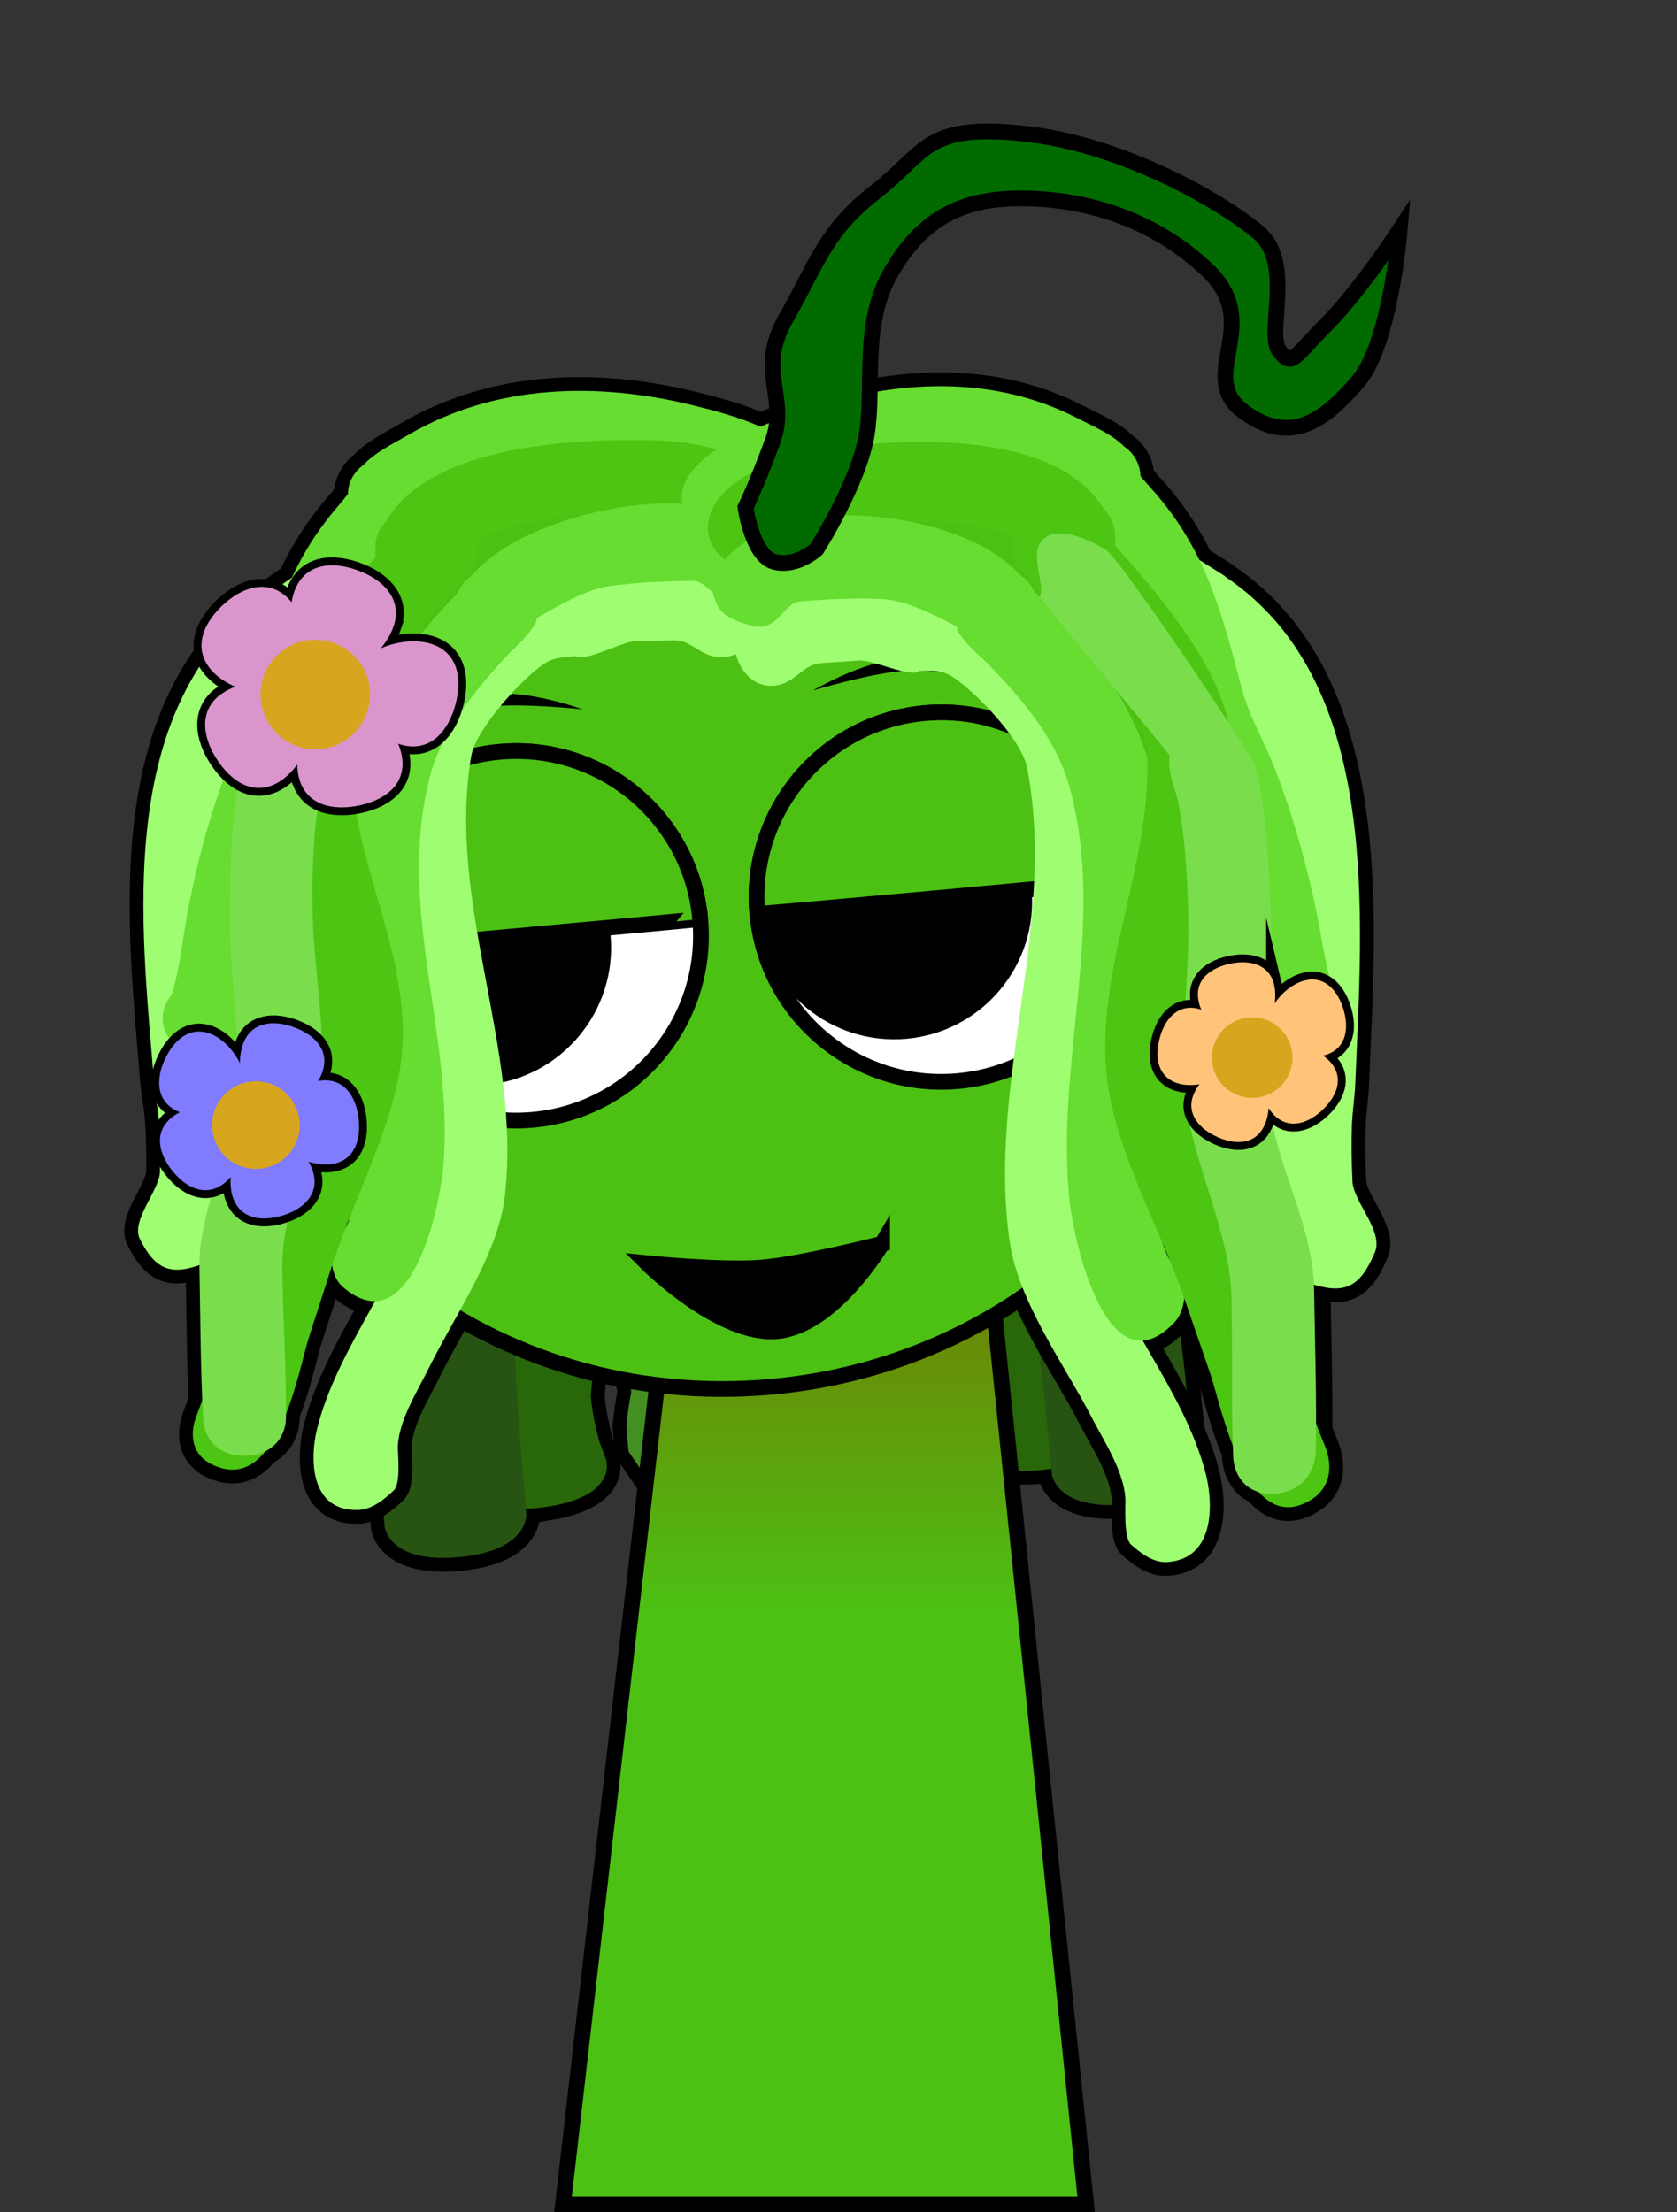 <svg version="1.1" xmlns="http://www.w3.org/2000/svg" xmlns:xlink="http://www.w3.org/1999/xlink" width="213.182" height="281.185" viewBox="0,0,213.182,281.185"><rect x="0" y="0" width="213.182" height="281.185" fill="#333333" stroke="none"/><defs><linearGradient x1="320.087" y1="187.072" x2="320.087" y2="244.232" gradientUnits="userSpaceOnUse" id="color-1"><stop offset="0" stop-color="#7a6b00"/><stop offset="1" stop-color="#7a6b00" stop-opacity="0"/></linearGradient></defs><g transform="translate(-214.784,-38.888)"><g stroke-miterlimit="10"><g stroke-linecap="butt"><g stroke="#000000" stroke-width="3.5"><path d="M305.959,226.447c-9.01,0.82 -9.44,-3.91 -9.44,-3.91l-0.228,-2.695c-0.269,-0.781 -0.537,-1.561 -0.806,-2.342c-2.543,-8.359 1.325,-17.018 -0.439,-25.326c-1.043,-4.914 -3.486,-10.67 -5.668,-15.196c-2.372,-4.922 -6.945,-8.899 -7.847,-14.113c-0.961,-5.559 5.902,-10.539 4.934,-15.727c0,0 -0.431,-4.73 8.579,-5.551c9.01,-0.82 9.44,3.91 9.44,3.91c0.063,1.587 0.665,3.158 0.19,4.76c-0.866,2.924 -4.421,5.657 -5.481,8.576c-1.043,2.87 2.129,6.202 3.732,8.561c3.363,4.951 5.5,10.195 7.493,15.43c1.347,3.537 2.913,6.95 2.885,10.666c-0.054,7.184 -2.23,14.246 -0.025,21.27c0.314,0.952 0.628,1.903 0.943,2.855l0.316,3.28c0,0 0.431,4.73 -8.579,5.551z" fill="#39940f"/><path d="M284.648,230.348c-8.858,1.481 -10.559,-3.086 -10.559,-3.086l-0.908,-2.46c-0.679,-2.398 -1.111,-4.834 -1.335,-7.285c0.432,-4.465 0.601,-9.332 2.185,-13.83c1.712,-4.862 4.336,-8.577 4.249,-13.465c-0.1,-5.665 -3.4,-10.616 -4.64,-16.14c-1.448,-6.451 -1.313,-13.565 0.172,-20.214c0.844,-3.777 3.086,-7.466 4.13,-11.24c0,0 1.345,-4.799 10.264,-4.676c8.919,0.123 7.575,4.923 7.575,4.923c-2.804,9.899 -6.447,19.074 -4.227,28.901c1.322,5.856 4.726,11.102 4.766,17.145c0.036,5.53 -2.63,10.002 -4.592,15.456c-1.251,3.477 -1.506,8.589 -1.841,11.975c0.18,1.98 0.577,3.943 1.139,5.878l0.78,2.072c0,0 1.701,4.567 -7.158,6.048z" fill="#28670a"/><path d="M321.038,226.072c-8.525,-0.995 -5.579,-5.692 -5.579,-5.692l0.629,0.041c-0.08,-0.918 -0.16,-1.835 -0.239,-2.753c-2.515,-8.665 -8.097,-16.912 -9.36,-25.769c-0.856,-6.004 -0.432,-10.074 -2.02,-15.729c-1.832,-6.523 -5.485,-12.794 -6.913,-19.402c-0.972,-4.5 -0.29,-9.132 -1.816,-13.565c0,0 -1.545,-4.592 7.342,-5.993c8.887,-1.401 10.432,3.191 10.432,3.191c1.541,4.668 0.964,9.484 1.987,14.205c1.391,6.419 4.999,12.509 6.77,18.849c1.881,6.732 1.17,9.081 2.176,16.356c1.222,8.832 6.904,17.089 9.356,25.747c0.102,1.074 0.203,2.148 0.305,3.222l-1.598,3.59c0,0 -2.946,4.697 -11.471,3.702z" fill="#448f21"/><path d="M273.114,236.802c-9.01,0.82 -9.44,-3.91 -9.44,-3.91l-0.03,-0.332c-1.208,-13.271 -2.222,-26.462 -1.031,-39.918c0.492,-5.557 2.982,-11.216 2.898,-16.748c-0.158,-10.445 -1.123,-20.748 -0.274,-31.271c0,0 0.387,-4.785 9.398,-5.174c9.012,-0.389 8.625,4.397 8.625,4.397c-0.843,10.412 0.201,20.597 0.29,30.934c0.049,5.708 -2.432,11.528 -2.931,17.254c-1.143,13.108 -0.133,25.956 1.044,38.885l0.03,0.332c0,0 0.431,4.73 -8.579,5.551z" fill="#275313"/><path d="M314.312,221.921l-0.281,-3.283c0.137,-0.993 0.274,-1.985 0.411,-2.978c0.9,-7.308 -2.515,-13.86 -3.866,-20.916c-0.699,-3.651 0.225,-7.29 0.911,-11.012c1.015,-5.51 2.169,-11.053 4.583,-16.53c1.15,-2.61 3.668,-6.459 2.124,-9.094c-1.57,-2.679 -5.56,-4.725 -6.94,-7.445c-0.756,-1.491 -0.448,-3.144 -0.672,-4.716c0,0 -0.431,-4.73 8.579,-5.551c9.01,-0.82 9.44,3.91 9.44,3.91c-0.015,5.278 7.634,8.937 7.693,14.578c0.055,5.291 -3.724,10.029 -5.169,15.298c-1.328,4.846 -2.692,10.948 -2.83,15.969c-0.234,8.49 5.135,16.308 4.143,24.989c-0.123,0.816 -0.246,1.632 -0.369,2.449l0.263,2.692c0,0 0.431,4.73 -8.579,5.551c-9.01,0.82 -9.44,-3.91 -9.44,-3.91z" fill="#39940f"/><path d="M337.284,221.163l0.393,-2.179c0.203,-2.005 0.239,-4.007 0.059,-5.987c-0.94,-3.27 -2.115,-8.251 -3.973,-11.445c-2.915,-5.01 -6.345,-8.926 -7.308,-14.372c-1.052,-5.951 1.348,-11.725 1.591,-17.723c0.408,-10.066 -4.832,-18.432 -9.378,-27.662c0,0 -2.189,-4.478 6.561,-6.21c8.75,-1.732 10.94,2.746 10.94,2.746c1.709,3.524 4.58,6.747 6.092,10.31c2.662,6.272 4.079,13.244 3.82,19.851c-0.222,5.656 -2.574,11.122 -1.649,16.712c0.798,4.823 4.05,8.004 6.611,12.476c2.37,4.138 3.415,8.895 4.647,13.208c0.223,2.451 0.238,4.925 0.003,7.406l-0.448,2.584c0,0 -0.848,4.799 -9.828,4.942c-8.98,0.143 -8.132,-4.656 -8.132,-4.656z" fill="#28670a"/><path d="M296.902,226.617l-2.22,-3.243c-0.094,-1.075 -0.188,-2.15 -0.282,-3.224c0.848,-8.958 4.945,-18.106 4.552,-27.013c-0.324,-7.337 -1.447,-9.519 -0.813,-16.48c0.597,-6.556 3.045,-13.197 3.255,-19.761c0.154,-4.828 -1.284,-9.461 -0.611,-14.33c0,0 0.69,-4.796 9.684,-5.023c8.993,-0.227 8.303,4.568 8.303,4.568c-0.7,4.635 0.807,9.068 0.663,13.67c-0.21,6.757 -2.671,13.584 -3.295,20.331c-0.541,5.849 0.612,9.775 0.854,15.835c0.358,8.939 -3.643,18.058 -4.552,27.035c0.087,0.917 0.175,1.834 0.262,2.751l0.611,-0.153c0,0 3.746,4.087 -4.459,6.606c-8.205,2.518 -11.951,-1.569 -11.951,-1.569z" fill="#448f21"/><path d="M348.487,226.173l-0.03,-0.332c-1.177,-12.93 -2.505,-25.748 -5.996,-38.434c-1.525,-5.542 -5.016,-10.819 -5.999,-16.441c-1.779,-10.183 -2.592,-20.389 -5.302,-30.477c0,0 -1.245,-4.637 7.689,-5.882c8.934,-1.245 10.178,3.392 10.178,3.392c2.735,10.197 3.647,20.505 5.378,30.807c0.917,5.456 4.388,10.572 5.875,15.949c3.601,13.019 4.987,26.176 6.195,39.448l0.03,0.332c0,0 0.431,4.73 -8.579,5.551c-9.01,0.82 -9.44,-3.91 -9.44,-3.91z" fill="#275313"/></g><g stroke="none" stroke-width="0.5"><path d="M305.959,226.447c-9.01,0.82 -9.44,-3.91 -9.44,-3.91l-0.228,-2.695c-0.269,-0.781 -0.537,-1.561 -0.806,-2.342c-2.543,-8.359 1.325,-17.018 -0.439,-25.326c-1.043,-4.914 -3.486,-10.67 -5.668,-15.196c-2.372,-4.922 -6.945,-8.899 -7.847,-14.113c-0.961,-5.559 5.902,-10.539 4.934,-15.727c0,0 -0.431,-4.73 8.579,-5.551c9.01,-0.82 9.44,3.91 9.44,3.91c0.063,1.587 0.665,3.158 0.19,4.76c-0.866,2.924 -4.421,5.657 -5.481,8.576c-1.043,2.87 2.129,6.202 3.732,8.561c3.363,4.951 5.5,10.195 7.493,15.43c1.347,3.537 2.913,6.95 2.885,10.666c-0.054,7.184 -2.23,14.246 -0.025,21.27c0.314,0.952 0.628,1.903 0.943,2.855l0.316,3.28c0,0 0.431,4.73 -8.579,5.551z" fill="#39940f"/><path d="M284.648,230.348c-8.858,1.481 -10.559,-3.086 -10.559,-3.086l-0.908,-2.46c-0.679,-2.398 -1.111,-4.834 -1.335,-7.285c0.432,-4.465 0.601,-9.332 2.185,-13.83c1.712,-4.862 4.336,-8.577 4.249,-13.465c-0.1,-5.665 -3.4,-10.616 -4.64,-16.14c-1.448,-6.451 -1.313,-13.565 0.172,-20.214c0.844,-3.777 3.086,-7.466 4.13,-11.24c0,0 1.345,-4.799 10.264,-4.676c8.919,0.123 7.575,4.923 7.575,4.923c-2.804,9.899 -6.447,19.074 -4.227,28.901c1.322,5.856 4.726,11.102 4.766,17.145c0.036,5.53 -2.63,10.002 -4.592,15.456c-1.251,3.477 -1.506,8.589 -1.841,11.975c0.18,1.98 0.577,3.943 1.139,5.878l0.78,2.072c0,0 1.701,4.567 -7.158,6.048z" fill="#28670a"/><path d="M321.038,226.072c-8.525,-0.995 -5.579,-5.692 -5.579,-5.692l0.629,0.041c-0.08,-0.918 -0.16,-1.835 -0.239,-2.753c-2.515,-8.665 -8.097,-16.912 -9.36,-25.769c-0.856,-6.004 -0.432,-10.074 -2.02,-15.729c-1.832,-6.523 -5.485,-12.794 -6.913,-19.402c-0.972,-4.5 -0.29,-9.132 -1.816,-13.565c0,0 -1.545,-4.592 7.342,-5.993c8.887,-1.401 10.432,3.191 10.432,3.191c1.541,4.668 0.964,9.484 1.987,14.205c1.391,6.419 4.999,12.509 6.77,18.849c1.881,6.732 1.17,9.081 2.176,16.356c1.222,8.832 6.904,17.089 9.356,25.747c0.102,1.074 0.203,2.148 0.305,3.222l-1.598,3.59c0,0 -2.946,4.697 -11.471,3.702z" fill="#448f21"/><path d="M273.114,236.802c-9.01,0.82 -9.44,-3.91 -9.44,-3.91l-0.03,-0.332c-1.208,-13.271 -2.222,-26.462 -1.031,-39.918c0.492,-5.557 2.982,-11.216 2.898,-16.748c-0.158,-10.445 -1.123,-20.748 -0.274,-31.271c0,0 0.387,-4.785 9.398,-5.174c9.012,-0.389 8.625,4.397 8.625,4.397c-0.843,10.412 0.201,20.597 0.29,30.934c0.049,5.708 -2.432,11.528 -2.931,17.254c-1.143,13.108 -0.133,25.956 1.044,38.885l0.03,0.332c0,0 0.431,4.73 -8.579,5.551z" fill="#275313"/><path d="M314.312,221.921l-0.281,-3.283c0.137,-0.993 0.274,-1.985 0.411,-2.978c0.9,-7.308 -2.515,-13.86 -3.866,-20.916c-0.699,-3.651 0.225,-7.29 0.911,-11.012c1.015,-5.51 2.169,-11.053 4.583,-16.53c1.15,-2.61 3.668,-6.459 2.124,-9.094c-1.57,-2.679 -5.56,-4.725 -6.94,-7.445c-0.756,-1.491 -0.448,-3.144 -0.672,-4.716c0,0 -0.431,-4.73 8.579,-5.551c9.01,-0.82 9.44,3.91 9.44,3.91c-0.015,5.278 7.634,8.937 7.693,14.578c0.055,5.291 -3.724,10.029 -5.169,15.298c-1.328,4.846 -2.692,10.948 -2.83,15.969c-0.234,8.49 5.135,16.308 4.143,24.989c-0.123,0.816 -0.246,1.632 -0.369,2.449l0.263,2.692c0,0 0.431,4.73 -8.579,5.551c-9.01,0.82 -9.44,-3.91 -9.44,-3.91z" fill="#39940f"/><path d="M337.284,221.163l0.393,-2.179c0.203,-2.005 0.239,-4.007 0.059,-5.987c-0.94,-3.27 -2.115,-8.251 -3.973,-11.445c-2.915,-5.01 -6.345,-8.926 -7.308,-14.372c-1.052,-5.951 1.348,-11.725 1.591,-17.723c0.408,-10.066 -4.832,-18.432 -9.378,-27.662c0,0 -2.189,-4.478 6.561,-6.21c8.75,-1.732 10.94,2.746 10.94,2.746c1.709,3.524 4.58,6.747 6.092,10.31c2.662,6.272 4.079,13.244 3.82,19.851c-0.222,5.656 -2.574,11.122 -1.649,16.712c0.798,4.823 4.05,8.004 6.611,12.476c2.37,4.138 3.415,8.895 4.647,13.208c0.223,2.451 0.238,4.925 0.003,7.406l-0.448,2.584c0,0 -0.848,4.799 -9.828,4.942c-8.98,0.143 -8.132,-4.656 -8.132,-4.656z" fill="#28670a"/><path d="M296.902,226.617l-2.22,-3.243c-0.094,-1.075 -0.188,-2.15 -0.282,-3.224c0.848,-8.958 4.945,-18.106 4.552,-27.013c-0.324,-7.337 -1.448,-9.519 -0.813,-16.48c0.597,-6.556 3.045,-13.197 3.255,-19.761c0.154,-4.828 -1.284,-9.461 -0.611,-14.33c0,0 0.69,-4.796 9.684,-5.023c8.993,-0.227 8.303,4.568 8.303,4.568c-0.7,4.635 0.807,9.068 0.663,13.67c-0.21,6.757 -2.671,13.584 -3.295,20.331c-0.541,5.849 0.612,9.775 0.854,15.835c0.358,8.939 -3.643,18.058 -4.552,27.035c0.087,0.917 0.175,1.834 0.262,2.751l0.611,-0.153c0,0 3.746,4.087 -4.459,6.606c-8.205,2.518 -11.951,-1.569 -11.951,-1.569z" fill="#448f21"/><path d="M348.487,226.173l-0.03,-0.332c-1.177,-12.93 -2.505,-25.748 -5.996,-38.434c-1.525,-5.542 -5.016,-10.819 -5.999,-16.441c-1.779,-10.183 -2.592,-20.389 -5.302,-30.477c0,0 -1.245,-4.637 7.689,-5.882c8.934,-1.245 10.178,3.392 10.178,3.392c2.735,10.197 3.647,20.505 5.378,30.807c0.917,5.456 4.388,10.572 5.875,15.949c3.601,13.019 4.987,26.176 6.195,39.448l0.03,0.332c0,0 0.431,4.73 -8.579,5.551c-9.01,0.82 -9.44,-3.91 -9.44,-3.91z" fill="#275313"/></g></g><g stroke="#000000" stroke-width="3.5"><path d="M359.208,176.392l2.561,6.785l-7.761,-1.88z" fill="#000000" stroke-linecap="round"/><path d="M329.204,123.331c-1.273,-0.842 -2.105,-2.256 -2.123,-3.91c-0.02,-1.865 1.001,-3.567 2.538,-4.557c1.272,-2.283 7.393,-0.705 9.221,-0.038c6.676,2.436 13.262,10.32 16.024,16.618c8.662,19.754 -6.043,42.858 -1.34,63.085c2.627,11.297 11.551,20.307 14.516,31.585c0.969,3.686 1.29,10.89 -4.863,11.31c-1.763,0.12 -3.36,-1.106 -4.62,-2.228c-0.993,-0.884 -0.662,-5.198 -0.72,-5.952c-0.273,-3.535 -2.717,-7.176 -4.27,-10.189c-3.462,-6.719 -9.314,-14.64 -10.433,-22.368c-2.9,-20.036 6.054,-40.306 2.22,-60.206c-0.723,-3.754 -7.045,-10.162 -9.775,-11.748c-1.047,-0.608 -2.128,-0.574 -3.219,-0.586c-0.48,0.031 -0.945,-0.002 -1.388,-0.091c-0.407,-0.064 -0.813,-0.175 -1.219,-0.367c-0.205,-0.097 -0.386,-0.218 -0.549,-0.358z" fill="#9efd71" stroke-linecap="butt"/><path d="M354.162,110.238c0.418,-2.403 2.543,-4.348 5.121,-4.524c1.508,-0.103 2.873,0.42 3.841,1.34c0.167,0.159 0.322,0.329 0.463,0.51c2.141,1.651 4.59,3.045 6.871,4.518c0.041,0.027 0.059,0.079 0.099,0.107c19.958,13.445 17.381,43.084 16.512,64.427c-0.073,1.795 -0.372,3.591 -0.431,5.386c-0.077,2.362 -0.039,4.722 0.076,7.071c0.125,2.572 3.972,6.304 2.851,8.978c-1.902,4.537 -3.925,5.462 -8.494,3.885c-4.351,-1.502 -4.927,-17.548 -4.934,-19.472c-0.006,-1.797 0.484,-4.196 0.493,-5.641c0.067,-11.016 1.1,-26.909 -1.46,-38.883c-1.214,-5.678 -3.566,-11.64 -8.177,-15.324c-3.454,-2.76 -13.161,-5.891 -12.941,-11.744c0.008,-0.222 0.046,-0.433 0.11,-0.635z" fill="#9efd71" stroke-linecap="butt"/><path d="M336.46,117.443c-0.03,-2.807 2.296,-5.243 5.195,-5.441c0.454,-0.031 0.896,-0.005 1.318,0.071c1.108,-0.369 2.947,1.659 3.654,2.352c3.322,3.259 5.974,6.408 8.68,10.182c13.558,18.911 4.813,41.619 5.683,63.211c0.14,3.477 0.827,7.54 2.215,10.71c0.415,0.949 2.207,2.764 2.214,3.396c0.018,1.707 -0.105,3.744 -1.339,5.037c-7.774,8.142 -11.791,-7.4 -12.578,-11.111c-0.253,-1.191 -0.526,-2.487 -0.673,-3.703c-2.162,-17.865 4.865,-35.741 -0.165,-53.494c-1.704,-6.012 -6.182,-11.199 -10.435,-15.534c-0.847,-0.863 -4.924,-4.129 -3.766,-5.676z" fill="#67dc31" stroke-linecap="butt"/><path d="M384.416,165.263c0.767,0.829 1.235,1.931 1.248,3.167c0.02,1.865 -1.001,3.567 -2.538,4.557c-0.492,0.883 -1.836,0.986 -3.012,0.897c-0.534,-0.04 -1.034,-0.12 -1.403,-0.184c-4.128,-0.716 -5.103,-5.899 -5.747,-9.507c-0.905,-5.073 -1.908,-11.931 -3.378,-16.848c-1.818,-6.078 -5.063,-11.544 -7.038,-17.567c-3.521,-10.736 -2.713,-14.046 -10.776,-23.176c-2.171,-2.458 -4.898,-5.858 -0.707,-9.214c4.724,-3.782 7.584,0.856 9.937,3.442c6.986,7.678 9.007,15.62 11.627,25.504c0.984,3.713 2.684,6.384 4.091,9.944c2.161,5.469 3.793,11.169 5.079,16.936c1.027,4.603 1.346,8.188 2.617,12.051z" fill="#67dc31" stroke-linecap="butt"/><path d="M357.674,95.633c1.258,0.844 2.077,2.249 2.095,3.891c0,0.045 0,0.089 -0,0.134c0.147,0.602 0.004,1.173 -0.327,1.71c-0.736,1.959 -2.631,3.444 -4.868,3.597c-1.929,1.071 -4.755,-2.296 -6.088,-2.893c-4.706,-2.106 -10.344,-4.546 -15.852,-4.177c-6.227,0.417 -13.491,2.058 -19.133,5.281c-1.318,0.753 -3.272,2.974 -5.079,3.338c-2.782,0.56 -5.282,1.069 -6.674,-2.762c-2.313,-6.362 9.4,-10.619 13.698,-12.187c12.076,-4.405 24.966,-5.311 36.156,0.402c2.517,1.285 4.581,2.145 6.072,3.666z" fill="#67dc31" stroke-linecap="butt"/><path d="M355.127,103.645c0.859,0.845 1.39,2.01 1.404,3.328c0,0.045 0,0.089 -0,0.134c0.092,0.377 0.07,0.743 -0.04,1.095c6.301,7.001 15.275,17.623 14.688,26.073c-0.434,6.241 -0.239,12.555 -1.64,18.717c-1.436,6.314 -4.335,12.848 -3.738,19.377c0.793,8.676 5.738,17.24 8.588,25.257c2.958,8.317 5.498,16.923 8.821,25.045c1.092,2.669 0.832,5.949 -2.966,7.439c-7.207,2.827 -10.206,-12.436 -11.558,-16.461c-0.553,-1.646 -1.125,-3.284 -1.696,-4.923c-0.834,-2.396 -1.621,-4.811 -2.518,-7.183c-3.33,-8.806 -8.812,-18.414 -9.165,-28.097c-0.477,-13.076 5.747,-25.055 5.324,-38.367c-0.314,-9.861 -11.019,-16.977 -16.199,-23.901c-0.478,-0.639 -0.761,-1.432 -0.846,-2.272c-0.019,-0.168 -0.03,-0.338 -0.032,-0.512c-0.004,-0.348 0.029,-0.691 0.094,-1.024c0.004,-0.025 0.009,-0.049 0.014,-0.074c-3.45,-1.597 -8.622,-2.284 -11.913,-2.113c-4.795,0.25 -9.561,0.031 -14.181,1.497c-2.827,0.897 -6.664,5.679 -9.794,3.884c-1.477,-0.847 -2.834,-2.368 -2.98,-4.062c-0.559,-6.489 10.054,-9.958 15.08,-10.604c10.291,-1.323 29.172,-2.385 35.255,7.746z" fill="#4cc513" stroke-linecap="butt"/><path d="M372.408,131.501c1.382,0.173 2.008,3.559 2.294,4.77c1.496,6.348 1.725,12.91 1.978,19.5c0.279,7.27 -0.613,14.56 -0.318,21.769c0.354,8.649 5.662,16.524 5.798,25.127c0.108,6.863 0.341,13.721 0.22,20.598c-0.047,2.682 -1.79,5.208 -5.195,5.441c-3.408,0.232 -5.198,-2.053 -5.303,-4.725c-0.266,-6.71 -0.079,-13.456 -0.215,-20.177c-0.159,-7.842 -4.358,-15.91 -5.626,-23.7c-1.111,-6.828 0.213,-16.973 0.144,-23.437c-0.053,-5.009 -0.317,-10.761 -1.272,-15.71c-0.359,-1.862 -1.461,-4.122 -1.108,-6.039c0.041,-0.221 0.109,-0.428 0.202,-0.623c0.804,-1.698 3.402,-2.486 4.942,-3.809z" fill="#7ade4c" stroke-linecap="butt"/><path d="M331.64,124.185c-1.211,0.87 -5.882,-1.459 -7.587,-1.345c-1.65,0.11 -3.299,0.219 -4.949,0.338c-2.453,0.176 -3.314,2.88 -6.347,2.874c-3.506,-0.007 -5.544,-4.567 -4.193,-7.675c1.166,-2.683 4.18,-3.135 6.439,-4.262c4.405,-2.197 12.093,-2.524 17.069,-0.045c2.101,1.047 3.719,2.594 4.401,4.711z" fill="#9efd71" stroke-linecap="butt"/><path d="M344.479,111.987c1.314,0.836 2.176,2.271 2.194,3.956c0,0.045 0,0.089 -0,0.134c0.147,0.602 0.004,1.173 -0.327,1.71c-0.736,1.959 -2.631,3.444 -4.868,3.597c-1.231,0.683 -2.231,0.089 -3.087,-0.754c-0.736,-0.463 -1.332,-1.113 -1.721,-1.89c-0.166,-0.155 -0.328,-0.278 -0.486,-0.356c-2.559,-1.259 -6.031,-3.153 -9.096,-3.344c-3.342,-0.209 -7.418,0.021 -10.607,0.286c-2.091,0.174 -2.849,3.923 -6.018,3.119c-1.679,-0.426 -3.627,-1.068 -4.432,-2.541c-2.901,-5.31 4.892,-9.483 9.008,-10.652c8.099,-2.3 23.436,-0.072 29.438,6.736z" fill="#67dc31" stroke-linecap="butt"/></g><g stroke="#000000" stroke-width="3.5"><path d="M267.555,177.612l-7.695,2.443l2.329,-6.56z" fill="#000000" stroke-linecap="round"/><path d="M289.845,121.695c-0.399,0.215 -0.802,0.354 -1.206,0.45c-0.439,0.122 -0.904,0.194 -1.385,0.208c-1.09,0.107 -2.171,0.171 -3.198,0.832c-2.676,1.722 -8.778,8.263 -9.373,11.831c-3.156,18.913 6.483,37.038 4.264,55.995c-0.856,7.312 -6.437,15.223 -9.67,21.801c-1.45,2.949 -3.77,6.565 -3.922,9.888c-0.033,0.709 0.445,4.705 -0.518,5.619c-1.221,1.159 -2.776,2.445 -4.543,2.489c-6.165,0.154 -6.089,-6.599 -5.245,-10.124c2.58,-10.789 11.196,-19.989 13.438,-30.766c4.015,-19.295 -11.471,-39.556 -3.482,-58.76c2.547,-6.123 8.863,-14.065 15.454,-16.931c1.804,-0.784 7.87,-2.8 9.219,-0.781c1.571,0.787 2.649,2.285 2.692,4.028c0.039,1.545 -0.745,2.939 -1.989,3.837c-0.158,0.146 -0.336,0.275 -0.537,0.383z" fill="#9efd71" stroke-linecap="butt"/><path d="M265.119,111.886c0.419,5.444 -9.179,9.226 -12.538,12.108c-4.485,3.847 -6.634,9.62 -7.654,15.027c-2.153,11.403 -0.58,26.145 -0.139,36.42c0.058,1.348 0.629,3.544 0.684,5.221c0.059,1.796 0.028,16.824 -4.271,18.611c-4.514,1.877 -6.567,1.193 -8.623,-2.873c-1.212,-2.397 2.507,-6.221 2.545,-8.632c0.034,-2.203 -0.008,-4.409 -0.165,-6.606c-0.119,-1.67 -0.48,-3.32 -0.614,-4.989c-1.593,-19.843 -5.177,-47.278 14.319,-61.595c0.04,-0.029 0.055,-0.08 0.096,-0.109c2.23,-1.577 4.631,-3.095 6.715,-4.826c0.136,-0.181 0.285,-0.354 0.446,-0.517c0.936,-0.945 2.284,-1.554 3.795,-1.591c2.583,-0.064 4.773,1.563 5.273,3.768c0.07,0.182 0.116,0.376 0.132,0.583z" fill="#9efd71" stroke-linecap="butt"/><path d="M279.356,122.091c-4.105,4.423 -8.405,9.661 -9.904,15.423c-4.426,17.015 3.207,33.076 1.652,49.942c-0.106,1.148 -0.335,2.382 -0.547,3.516c-0.662,3.533 -4.149,18.395 -12.197,11.485c-1.278,-1.097 -1.47,-2.987 -1.51,-4.582c-0.015,-0.59 1.715,-2.444 2.098,-3.366c1.28,-3.082 1.829,-6.935 1.851,-10.192c0.136,-20.229 -9.378,-40.648 3.534,-59.5c2.577,-3.762 5.121,-6.936 8.331,-10.272c0.683,-0.71 2.453,-2.765 3.573,-2.519c0.419,-0.109 0.859,-0.172 1.315,-0.183c2.905,-0.072 5.313,1.995 5.378,4.617c1.21,1.341 -2.755,4.751 -3.572,5.632z" fill="#67dc31" stroke-linecap="butt"/><path d="M238.817,153.863c1.09,-5.497 2.527,-10.961 4.502,-16.257c1.286,-3.448 2.894,-6.091 3.752,-9.643c2.284,-9.458 4.034,-17.049 10.757,-24.834c2.264,-2.622 4.966,-7.204 9.817,-4.093c4.305,2.761 1.693,6.176 -0.393,8.662c-7.751,9.236 -6.831,12.254 -9.986,22.586c-1.77,5.796 -4.828,11.185 -6.439,17.019c-1.303,4.719 -2.073,11.209 -2.805,16.024c-0.521,3.424 -1.32,8.349 -5.422,9.383c-0.367,0.093 -0.864,0.211 -1.397,0.296c-1.173,0.187 -2.52,0.211 -3.042,-0.57c-1.571,-0.787 -2.649,-2.285 -2.692,-4.028c-0.029,-1.155 0.401,-2.225 1.14,-3.067c1.139,-3.718 1.337,-7.092 2.207,-11.479z" fill="#67dc31" stroke-linecap="butt"/><path d="M266.925,94.024c10.993,-6.325 23.909,-6.621 36.132,-3.58c4.35,1.082 16.204,4.017 14.108,10.16c-1.262,3.699 -3.778,3.445 -6.578,3.169c-1.819,-0.179 -3.847,-2.079 -5.191,-2.665c-5.75,-2.508 -13.067,-3.395 -19.307,-3.233c-5.52,0.144 -11.073,2.921 -15.706,5.304c-1.312,0.675 -4.022,4.068 -5.988,3.24c-2.241,0.056 -4.186,-1.162 -4.988,-2.925c-0.349,-0.472 -0.511,-0.992 -0.385,-1.567c-0.002,-0.042 -0.004,-0.083 -0.005,-0.125c-0.038,-1.534 0.734,-2.918 1.962,-3.818c1.439,-1.552 3.473,-2.537 5.946,-3.96z" fill="#67dc31" stroke-linecap="butt"/><path d="M298.779,94.881c5.046,0.158 15.774,2.455 15.436,8.561c-0.088,1.594 -1.393,3.134 -2.841,4.055c-3.068,1.952 -7.066,-2.17 -9.923,-2.757c-4.668,-0.959 -9.425,-0.332 -14.227,-0.141c-3.295,0.132 -8.442,1.231 -11.837,3.028c0.006,0.023 0.011,0.045 0.016,0.068c0.077,0.305 0.121,0.622 0.129,0.947c0.004,0.162 -0.001,0.322 -0.015,0.48c-0.056,0.791 -0.312,1.556 -0.769,2.195c-4.944,6.922 -15.404,14.512 -15.382,23.744c0.029,12.462 6.657,23.092 6.625,35.338c-0.024,9.069 -5.178,18.522 -8.208,27.036c-0.816,2.293 -1.521,4.617 -2.274,6.927c-0.515,1.58 -1.032,3.16 -1.528,4.745c-1.214,3.876 -3.694,18.388 -10.995,16.388c-3.848,-1.054 -4.219,-4.092 -3.218,-6.68c3.046,-7.875 5.293,-16.132 7.967,-24.158c2.577,-7.735 7.23,-16.167 7.728,-24.334c0.375,-6.147 -2.746,-11.987 -4.395,-17.753c-1.61,-5.627 -1.629,-11.537 -2.275,-17.324c-0.874,-7.835 7.737,-18.544 13.797,-25.637c-0.123,-0.319 -0.157,-0.658 -0.078,-1.018c-0.002,-0.042 -0.004,-0.083 -0.005,-0.125c-0.031,-1.231 0.46,-2.366 1.291,-3.231c5.737,-9.995 24.647,-10.677 34.981,-10.355z" fill="#4cc513" stroke-linecap="butt"/><path d="M250.894,131.513c1.585,1.098 4.209,1.603 5.07,3.117c0.099,0.174 0.175,0.361 0.223,0.564c0.417,1.758 -0.607,3.965 -0.903,5.735c-0.787,4.703 -0.855,10.095 -0.738,14.775c0.151,6.039 1.819,15.39 0.94,21.862c-1.003,7.382 -4.926,15.285 -4.819,22.618c0.092,6.285 0.508,12.565 0.47,18.851c-0.015,2.503 -1.727,4.795 -5.141,4.88c-3.412,0.085 -5.24,-2.119 -5.378,-4.617c-0.355,-6.407 -0.355,-12.829 -0.48,-19.244c-0.157,-8.041 4.883,-15.862 4.943,-23.965c0.05,-6.754 -1.089,-13.479 -1.057,-20.289c0.029,-6.173 0.035,-12.318 1.315,-18.376c0.244,-1.156 0.755,-4.371 2.131,-4.655z" fill="#7ade4c" stroke-linecap="butt"/><path d="M282.959,117.709c0.611,-2.037 2.175,-3.624 4.24,-4.787c4.89,-2.755 12.587,-3.131 17.065,-1.471c2.297,0.852 5.325,1.006 6.582,3.407c1.456,2.781 -0.426,7.218 -3.931,7.535c-3.032,0.275 -3.984,-2.173 -6.442,-2.12c-1.653,0.036 -3.306,0.08 -4.959,0.124c-1.708,0.045 -6.299,2.632 -7.539,1.927z" fill="#9efd71" stroke-linecap="butt"/><path d="M303.926,103.182c4.154,0.726 12.087,3.93 9.367,9.144c-0.755,1.446 -2.681,2.218 -4.344,2.764c-3.142,1.031 -4.026,-2.401 -6.123,-2.378c-3.197,0.036 -7.28,0.183 -10.613,0.674c-3.057,0.45 -6.464,2.526 -8.979,3.928c-0.155,0.086 -0.312,0.216 -0.474,0.375c-0.362,0.759 -0.936,1.419 -1.656,1.916c-0.826,0.863 -1.807,1.506 -3.06,0.977c-2.241,0.056 -4.186,-1.162 -4.988,-2.925c-0.349,-0.472 -0.511,-0.992 -0.385,-1.567c-0.002,-0.042 -0.004,-0.083 -0.005,-0.125c-0.039,-1.574 0.774,-2.99 2.059,-3.887c5.769,-6.886 21.026,-10.325 29.2,-8.896z" fill="#67dc31" stroke-linecap="butt"/></g><path d="M214.784,306.613v-267.725c0,0 153.669,0 187.452,0c12.516,0 25.73,0 25.73,0v267.725z" fill="none" stroke="none" stroke-width="0" stroke-linecap="butt"/><path d="M286.352,319.072l15.143,-131.842l37.783,-0.158l13.574,132z" fill="#4cc114" stroke="#000000" stroke-width="0" stroke-linecap="butt"/><path d="M295.019,243.611l6.476,-56.381l37.783,-0.158l5.878,57.16z" fill="url(#color-1)" stroke="#000000" stroke-width="0" stroke-linecap="butt"/><path d="M286.352,319.072l15.143,-131.842l37.783,-0.158l13.574,132z" fill="none" stroke="#000000" stroke-width="2" stroke-linecap="butt"/><path d="M243.429,160.92c-3.02,-33.165 23.174,-62.658 58.505,-65.875c35.331,-3.217 66.42,21.061 69.44,54.225c3.02,33.165 -23.174,62.658 -58.505,65.875c-35.331,3.217 -66.42,-21.061 -69.44,-54.225z" fill="#4cc114" stroke="#000000" stroke-width="2" stroke-linecap="butt"/><path d="M257.025,159.958c-1.176,-12.915 8.34,-24.337 21.255,-25.513c12.915,-1.176 24.337,8.34 25.513,21.255c1.176,12.915 -8.34,24.337 -21.255,25.513c-12.915,1.176 -24.337,-8.34 -25.513,-21.255z" fill="#ffffff" stroke="#000000" stroke-width="2" stroke-linecap="butt"/><path d="M259.973,160.695c-0.753,-8.265 5.338,-15.576 13.603,-16.329c8.265,-0.753 15.576,5.338 16.329,13.603c0.753,8.265 -5.338,15.576 -13.603,16.329c-8.265,0.753 -15.576,-5.338 -16.329,-13.603z" fill="#000000" stroke="#000000" stroke-width="5" stroke-linecap="butt"/><path d="" fill="none" stroke="#000000" stroke-width="2" stroke-linecap="round"/><path d="M336.573,176.293c-12.915,1.176 -24.337,-8.34 -25.513,-21.255c-1.176,-12.915 8.34,-24.337 21.255,-25.513c12.915,-1.176 24.337,8.34 25.513,21.255c1.176,12.915 -8.34,24.337 -21.255,25.513z" fill="#ffffff" stroke="#000000" stroke-width="2" stroke-linecap="butt"/><path d="M343.425,152.095c0.753,8.265 -5.338,15.576 -13.603,16.329c-8.265,0.753 -15.576,-5.338 -16.329,-13.603c-0.753,-8.265 5.338,-15.576 13.603,-16.329c8.265,-0.753 15.576,5.338 16.329,13.603z" fill="#000000" stroke="#000000" stroke-width="5" stroke-linecap="butt"/><path d="M264.262,132.29c0,0 7.188,-4.479 12.37,-5.163c5.182,-0.684 12.204,1.918 12.204,1.918c0,0 -7.993,-0.856 -11.994,-0.328c-4.182,0.552 -12.58,3.573 -12.58,3.573z" fill="#000000" stroke="none" stroke-width="0" stroke-linecap="butt"/><path d="M329.881,124.139c-4.031,0.207 -11.735,2.5 -11.735,2.5c0,0 6.433,-3.834 11.653,-4.102c5.22,-0.268 13.102,2.832 13.102,2.832c0,0 -8.807,-1.446 -13.019,-1.23z" fill="#000000" stroke="none" stroke-width="0" stroke-linecap="butt"/><path d="M257.025,159.958c-1.176,-12.915 8.34,-24.337 21.255,-25.513c12.915,-1.176 24.337,8.34 25.513,21.255c0.005,0.057 -46.764,4.302 -46.768,4.258z" fill="#4cc114" stroke="#000000" stroke-width="2" stroke-linecap="butt"/><path d="M311.06,155.039c-1.176,-12.915 8.34,-24.337 21.255,-25.513c12.915,-1.176 24.337,8.34 25.513,21.255c0.008,0.088 -46.757,4.373 -46.768,4.258z" fill="#4cc114" stroke="#000000" stroke-width="2" stroke-linecap="butt"/><path d="M354.431,165.598l2.83,6.269l-7.175,-1.606z" fill="#000000" stroke="#000000" stroke-width="0.5" stroke-linecap="round"/><path d="M326.913,196.973c0,0 -10.305,2.612 -15.288,3.024c-4.983,0.412 -14.611,-0.552 -14.611,-0.552c0,0 9.247,9.238 16.486,8.639c7.239,-0.598 13.413,-11.111 13.413,-11.111z" fill="#000000" stroke="#000000" stroke-width="2" stroke-linecap="round"/><g stroke-width="0.5"><path d="M267.555,177.612l-7.695,2.443l2.329,-6.56z" fill="#000000" stroke="#000000" stroke-linecap="round"/><path d="M289.845,121.695c-0.399,0.215 -0.802,0.354 -1.206,0.45c-0.439,0.122 -0.904,0.194 -1.385,0.208c-1.09,0.107 -2.171,0.171 -3.198,0.832c-2.676,1.722 -8.778,8.263 -9.373,11.831c-3.156,18.913 6.483,37.038 4.264,55.995c-0.856,7.312 -6.437,15.223 -9.67,21.801c-1.45,2.949 -3.77,6.565 -3.922,9.888c-0.033,0.709 0.445,4.705 -0.518,5.619c-1.221,1.159 -2.776,2.445 -4.543,2.489c-6.165,0.154 -6.089,-6.599 -5.245,-10.124c2.58,-10.789 11.196,-19.989 13.438,-30.766c4.015,-19.295 -11.471,-39.556 -3.482,-58.76c2.547,-6.123 8.863,-14.065 15.454,-16.931c1.804,-0.784 7.87,-2.8 9.219,-0.781c1.571,0.787 2.649,2.285 2.692,4.028c0.039,1.545 -0.745,2.939 -1.989,3.837c-0.158,0.146 -0.336,0.275 -0.537,0.383z" fill="#9efd71" stroke="none" stroke-linecap="butt"/><path d="M265.119,111.886c0.419,5.444 -9.179,9.226 -12.538,12.108c-4.485,3.847 -6.634,9.62 -7.654,15.027c-2.153,11.403 -0.58,26.145 -0.139,36.42c0.058,1.348 0.629,3.544 0.684,5.221c0.059,1.796 0.028,16.824 -4.271,18.611c-4.514,1.877 -6.567,1.193 -8.623,-2.873c-1.212,-2.397 2.507,-6.221 2.545,-8.632c0.034,-2.203 -0.008,-4.409 -0.165,-6.606c-0.119,-1.67 -0.48,-3.32 -0.614,-4.989c-1.593,-19.843 -5.177,-47.278 14.319,-61.595c0.04,-0.029 0.055,-0.08 0.096,-0.109c2.23,-1.577 4.631,-3.095 6.715,-4.826c0.136,-0.181 0.285,-0.354 0.446,-0.517c0.936,-0.945 2.284,-1.554 3.795,-1.591c2.583,-0.064 4.773,1.563 5.273,3.768c0.07,0.182 0.116,0.376 0.132,0.583z" fill="#9efd71" stroke="none" stroke-linecap="butt"/><path d="M279.356,122.091c-4.105,4.423 -8.405,9.661 -9.904,15.423c-4.426,17.015 3.207,33.076 1.652,49.942c-0.106,1.148 -0.335,2.382 -0.547,3.516c-0.662,3.533 -4.149,18.395 -12.197,11.485c-1.278,-1.097 -1.47,-2.987 -1.51,-4.582c-0.015,-0.59 1.715,-2.444 2.098,-3.366c1.28,-3.082 1.829,-6.935 1.851,-10.192c0.136,-20.229 -9.378,-40.648 3.534,-59.5c2.577,-3.762 5.121,-6.936 8.331,-10.272c0.683,-0.71 2.453,-2.765 3.573,-2.519c0.419,-0.109 0.859,-0.172 1.315,-0.183c2.905,-0.072 5.313,1.995 5.378,4.617c1.21,1.341 -2.755,4.751 -3.572,5.632z" fill="#67dc31" stroke="none" stroke-linecap="butt"/><path d="M238.817,153.863c1.09,-5.497 2.527,-10.961 4.502,-16.257c1.286,-3.448 2.894,-6.091 3.752,-9.643c2.284,-9.458 4.034,-17.049 10.757,-24.834c2.264,-2.622 4.966,-7.204 9.817,-4.093c4.305,2.761 1.693,6.176 -0.393,8.662c-7.751,9.236 -6.831,12.254 -9.986,22.586c-1.77,5.796 -4.828,11.185 -6.439,17.019c-1.303,4.719 -2.073,11.209 -2.805,16.024c-0.521,3.424 -1.32,8.349 -5.422,9.383c-0.367,0.093 -0.864,0.211 -1.397,0.296c-1.173,0.187 -2.52,0.211 -3.042,-0.57c-1.571,-0.787 -2.649,-2.285 -2.692,-4.028c-0.029,-1.155 0.401,-2.225 1.14,-3.067c1.139,-3.718 1.337,-7.092 2.207,-11.479z" fill="#67dc31" stroke="none" stroke-linecap="butt"/><path d="M266.925,94.024c10.993,-6.325 23.909,-6.621 36.132,-3.58c4.35,1.082 16.204,4.017 14.108,10.16c-1.262,3.699 -3.778,3.445 -6.578,3.169c-1.819,-0.179 -3.847,-2.079 -5.191,-2.665c-5.75,-2.508 -13.067,-3.395 -19.307,-3.233c-5.52,0.144 -11.073,2.921 -15.706,5.304c-1.312,0.675 -4.022,4.068 -5.988,3.24c-2.241,0.056 -4.186,-1.162 -4.988,-2.925c-0.349,-0.472 -0.511,-0.992 -0.385,-1.567c-0.002,-0.042 -0.004,-0.083 -0.005,-0.125c-0.038,-1.534 0.734,-2.918 1.962,-3.818c1.439,-1.552 3.473,-2.537 5.946,-3.96z" fill="#67dc31" stroke="none" stroke-linecap="butt"/><path d="M298.779,94.881c5.046,0.158 15.774,2.455 15.436,8.561c-0.088,1.594 -1.393,3.134 -2.841,4.055c-3.068,1.952 -7.066,-2.17 -9.923,-2.757c-4.668,-0.959 -9.425,-0.332 -14.227,-0.141c-3.295,0.132 -8.442,1.231 -11.837,3.028c0.006,0.023 0.011,0.045 0.016,0.068c0.077,0.305 0.121,0.622 0.129,0.947c0.004,0.162 -0.001,0.322 -0.015,0.48c-0.056,0.791 -0.312,1.556 -0.769,2.195c-4.944,6.922 -15.404,14.512 -15.382,23.744c0.029,12.462 6.657,23.092 6.625,35.338c-0.024,9.069 -5.178,18.522 -8.208,27.036c-0.816,2.293 -1.521,4.617 -2.274,6.927c-0.515,1.58 -1.032,3.16 -1.528,4.745c-1.214,3.876 -3.694,18.388 -10.995,16.388c-3.848,-1.054 -4.219,-4.092 -3.218,-6.68c3.046,-7.875 5.293,-16.132 7.967,-24.158c2.577,-7.735 7.23,-16.167 7.728,-24.334c0.375,-6.147 -2.746,-11.987 -4.395,-17.753c-1.61,-5.627 -1.629,-11.537 -2.275,-17.324c-0.874,-7.835 7.737,-18.544 13.797,-25.637c-0.123,-0.319 -0.157,-0.658 -0.078,-1.018c-0.002,-0.042 -0.004,-0.083 -0.005,-0.125c-0.031,-1.231 0.46,-2.366 1.291,-3.231c5.737,-9.995 24.647,-10.677 34.981,-10.355z" fill="#4cc513" stroke="none" stroke-linecap="butt"/><path d="M250.894,131.513c1.585,1.098 4.209,1.603 5.07,3.117c0.099,0.174 0.175,0.361 0.223,0.564c0.417,1.758 -0.607,3.965 -0.903,5.735c-0.787,4.703 -0.855,10.095 -0.738,14.775c0.151,6.039 1.819,15.39 0.94,21.862c-1.003,7.382 -4.926,15.285 -4.819,22.618c0.092,6.285 0.508,12.565 0.47,18.851c-0.015,2.503 -1.727,4.795 -5.141,4.88c-3.412,0.085 -5.24,-2.119 -5.378,-4.617c-0.355,-6.407 -0.355,-12.829 -0.48,-19.244c-0.157,-8.041 4.883,-15.862 4.943,-23.965c0.05,-6.754 -1.089,-13.479 -1.057,-20.289c0.029,-6.173 0.035,-12.318 1.315,-18.376c0.244,-1.156 0.755,-4.371 2.131,-4.655z" fill="#7ade4c" stroke="none" stroke-linecap="butt"/><path d="M282.959,117.709c0.611,-2.037 2.175,-3.624 4.24,-4.787c4.89,-2.755 12.587,-3.131 17.065,-1.471c2.297,0.852 5.325,1.006 6.582,3.407c1.456,2.781 -0.426,7.218 -3.931,7.535c-3.032,0.275 -3.984,-2.173 -6.442,-2.12c-1.653,0.036 -3.306,0.08 -4.959,0.124c-1.708,0.045 -6.299,2.632 -7.539,1.927z" fill="#9efd71" stroke="none" stroke-linecap="butt"/><path d="M303.926,103.182c4.154,0.726 12.087,3.93 9.367,9.144c-0.755,1.446 -2.681,2.218 -4.344,2.764c-3.142,1.031 -4.026,-2.401 -6.123,-2.378c-3.197,0.036 -7.28,0.183 -10.613,0.674c-3.057,0.45 -6.464,2.526 -8.979,3.928c-0.155,0.086 -0.312,0.216 -0.474,0.375c-0.362,0.759 -0.936,1.419 -1.656,1.916c-0.826,0.863 -1.807,1.506 -3.06,0.977c-2.241,0.056 -4.186,-1.162 -4.988,-2.925c-0.349,-0.472 -0.511,-0.992 -0.385,-1.567c-0.002,-0.042 -0.004,-0.083 -0.005,-0.125c-0.039,-1.574 0.774,-2.99 2.059,-3.887c5.769,-6.886 21.026,-10.325 29.2,-8.896z" fill="#67dc31" stroke="none" stroke-linecap="butt"/></g><g stroke-width="0.5"><path d="M359.208,176.392l2.561,6.785l-7.761,-1.88z" fill="#000000" stroke="#000000" stroke-linecap="round"/><path d="M329.204,123.331c-1.273,-0.842 -2.105,-2.256 -2.123,-3.91c-0.02,-1.865 1.001,-3.567 2.538,-4.557c1.272,-2.283 7.393,-0.705 9.221,-0.038c6.676,2.436 13.262,10.32 16.024,16.618c8.662,19.754 -6.043,42.858 -1.34,63.085c2.627,11.297 11.551,20.307 14.516,31.585c0.969,3.686 1.29,10.89 -4.863,11.31c-1.763,0.12 -3.36,-1.106 -4.62,-2.228c-0.993,-0.884 -0.662,-5.198 -0.72,-5.952c-0.273,-3.535 -2.717,-7.176 -4.27,-10.189c-3.462,-6.719 -9.314,-14.64 -10.433,-22.368c-2.9,-20.036 6.054,-40.307 2.22,-60.206c-0.723,-3.754 -7.045,-10.162 -9.775,-11.748c-1.047,-0.608 -2.128,-0.574 -3.219,-0.586c-0.48,0.031 -0.945,-0.002 -1.388,-0.091c-0.407,-0.064 -0.813,-0.175 -1.219,-0.367c-0.205,-0.097 -0.386,-0.218 -0.549,-0.358z" fill="#9efd71" stroke="none" stroke-linecap="butt"/><path d="M354.162,110.238c0.418,-2.403 2.543,-4.348 5.121,-4.524c1.508,-0.103 2.873,0.42 3.841,1.34c0.167,0.159 0.322,0.329 0.463,0.51c2.141,1.651 4.59,3.045 6.871,4.518c0.041,0.027 0.059,0.079 0.099,0.107c19.958,13.445 17.381,43.084 16.512,64.427c-0.073,1.795 -0.372,3.591 -0.431,5.386c-0.077,2.362 -0.039,4.722 0.076,7.071c0.125,2.572 3.972,6.304 2.851,8.978c-1.902,4.537 -3.925,5.462 -8.494,3.885c-4.351,-1.502 -4.927,-17.548 -4.934,-19.472c-0.006,-1.797 0.484,-4.196 0.493,-5.641c0.067,-11.016 1.1,-26.909 -1.46,-38.883c-1.214,-5.678 -3.566,-11.64 -8.177,-15.324c-3.454,-2.76 -13.161,-5.891 -12.941,-11.744c0.008,-0.222 0.046,-0.433 0.11,-0.635z" fill="#9efd71" stroke="none" stroke-linecap="butt"/><path d="M336.46,117.443c-0.03,-2.807 2.296,-5.243 5.195,-5.441c0.454,-0.031 0.896,-0.005 1.318,0.071c1.108,-0.369 2.947,1.659 3.654,2.352c3.322,3.259 5.974,6.408 8.68,10.182c13.558,18.911 4.813,41.619 5.683,63.211c0.14,3.477 0.827,7.54 2.215,10.71c0.415,0.949 2.207,2.764 2.214,3.396c0.018,1.707 -0.105,3.744 -1.339,5.037c-7.774,8.142 -11.791,-7.4 -12.578,-11.111c-0.253,-1.191 -0.526,-2.487 -0.673,-3.703c-2.162,-17.865 4.865,-35.741 -0.165,-53.494c-1.704,-6.012 -6.182,-11.199 -10.435,-15.534c-0.847,-0.863 -4.924,-4.129 -3.766,-5.676z" fill="#67dc31" stroke="none" stroke-linecap="butt"/><path d="M384.416,165.263c0.767,0.829 1.235,1.931 1.248,3.167c0.02,1.865 -1.001,3.567 -2.538,4.557c-0.492,0.883 -1.836,0.986 -3.012,0.897c-0.534,-0.04 -1.034,-0.12 -1.403,-0.184c-4.128,-0.716 -5.103,-5.899 -5.747,-9.507c-0.905,-5.073 -1.908,-11.931 -3.378,-16.848c-1.818,-6.078 -5.063,-11.544 -7.038,-17.567c-3.521,-10.736 -2.713,-14.046 -10.776,-23.176c-2.171,-2.458 -4.898,-5.858 -0.707,-9.214c4.724,-3.782 7.584,0.856 9.937,3.442c6.986,7.678 9.007,15.62 11.627,25.504c0.984,3.713 2.684,6.384 4.091,9.944c2.161,5.469 3.793,11.169 5.079,16.936c1.027,4.603 1.346,8.188 2.617,12.051z" fill="#67dc31" stroke="none" stroke-linecap="butt"/><path d="M357.674,95.633c1.258,0.844 2.077,2.249 2.095,3.891c0,0.045 0,0.089 -0,0.134c0.147,0.602 0.004,1.173 -0.327,1.71c-0.736,1.959 -2.631,3.444 -4.868,3.597c-1.929,1.071 -4.755,-2.296 -6.088,-2.893c-4.706,-2.106 -10.344,-4.546 -15.852,-4.177c-6.227,0.417 -13.491,2.058 -19.133,5.281c-1.318,0.753 -3.272,2.974 -5.079,3.338c-2.782,0.56 -5.282,1.069 -6.674,-2.762c-2.313,-6.362 9.4,-10.619 13.698,-12.187c12.076,-4.405 24.966,-5.311 36.156,0.402c2.517,1.285 4.581,2.145 6.072,3.666z" fill="#67dc31" stroke="none" stroke-linecap="butt"/><path d="M355.127,103.645c0.859,0.845 1.39,2.01 1.404,3.328c0,0.045 0,0.089 -0,0.134c0.092,0.377 0.07,0.743 -0.04,1.095c6.301,7.001 15.275,17.623 14.688,26.073c-0.434,6.241 -0.239,12.555 -1.64,18.717c-1.436,6.314 -4.335,12.848 -3.738,19.377c0.793,8.676 5.738,17.24 8.588,25.257c2.958,8.317 5.498,16.923 8.821,25.045c1.092,2.669 0.832,5.949 -2.966,7.439c-7.207,2.827 -10.206,-12.436 -11.558,-16.461c-0.553,-1.646 -1.125,-3.284 -1.696,-4.923c-0.834,-2.396 -1.621,-4.811 -2.518,-7.183c-3.33,-8.806 -8.812,-18.414 -9.165,-28.097c-0.477,-13.076 5.747,-25.055 5.324,-38.367c-0.314,-9.861 -11.019,-16.977 -16.199,-23.901c-0.478,-0.639 -0.761,-1.432 -0.846,-2.272c-0.019,-0.168 -0.03,-0.338 -0.032,-0.512c-0.004,-0.348 0.029,-0.691 0.094,-1.024c0.004,-0.025 0.009,-0.049 0.014,-0.074c-3.45,-1.597 -8.622,-2.284 -11.913,-2.113c-4.795,0.25 -9.561,0.031 -14.181,1.497c-2.827,0.897 -6.664,5.679 -9.794,3.884c-1.477,-0.847 -2.834,-2.368 -2.98,-4.062c-0.559,-6.489 10.054,-9.958 15.08,-10.604c10.291,-1.323 29.172,-2.385 35.255,7.746z" fill="#4cc513" stroke="none" stroke-linecap="butt"/><path d="M355.145,108.623c1.382,0.173 18.939,26.46 19.225,27.671c1.496,6.348 1.725,12.91 1.978,19.5c0.279,7.27 -0.613,14.56 -0.318,21.769c0.354,8.649 5.662,16.524 5.798,25.127c0.108,6.863 0.341,13.721 0.22,20.598c-0.047,2.682 -1.79,5.208 -5.195,5.441c-3.408,0.232 -5.198,-2.053 -5.304,-4.725c-0.266,-6.71 -0.079,-13.456 -0.215,-20.177c-0.159,-7.842 -4.358,-15.91 -5.626,-23.7c-1.111,-6.828 0.213,-16.973 0.144,-23.437c-0.053,-5.009 -0.317,-10.761 -1.272,-15.71c-0.359,-1.862 -1.461,-4.122 -1.108,-6.039c0.041,-0.221 -16.595,-20.004 -16.502,-20.198c0.804,-1.698 -1.694,-5.751 0.679,-7.527c2.373,-1.776 7.497,1.408 7.497,1.408z" fill="#7ade4c" stroke="none" stroke-linecap="butt"/><path d="M331.64,124.185c-1.211,0.87 -5.882,-1.459 -7.587,-1.345c-1.65,0.11 -3.299,0.219 -4.949,0.338c-2.453,0.176 -3.314,2.88 -6.347,2.874c-3.506,-0.007 -5.544,-4.567 -4.193,-7.675c1.166,-2.683 4.18,-3.135 6.439,-4.262c4.405,-2.197 12.093,-2.524 17.069,-0.045c2.101,1.047 3.719,2.594 4.401,4.711z" fill="#9efd71" stroke="none" stroke-linecap="butt"/><path d="M344.479,111.987c1.314,0.836 2.176,2.271 2.194,3.956c0,0.045 0,0.089 -0,0.134c0.147,0.602 0.004,1.173 -0.327,1.71c-0.736,1.959 -2.631,3.444 -4.868,3.597c-1.231,0.683 -2.231,0.089 -3.087,-0.754c-0.736,-0.463 -1.332,-1.113 -1.721,-1.89c-0.166,-0.155 -0.328,-0.278 -0.486,-0.356c-2.559,-1.259 -6.031,-3.153 -9.096,-3.344c-3.342,-0.209 -7.418,0.021 -10.607,0.286c-2.091,0.174 -2.849,3.923 -6.018,3.119c-1.679,-0.426 -3.627,-1.068 -4.432,-2.541c-2.901,-5.31 4.892,-9.483 9.008,-10.652c8.099,-2.3 23.436,-0.072 29.438,6.736z" fill="#67dc31" stroke="none" stroke-linecap="butt"/></g><path d="M312.986,95.024c2.107,-5.701 -2.148,-8.968 1.714,-15.683c3.862,-6.715 4.858,-11.008 11.376,-16.067c6.518,-5.06 6.264,-8.746 18.862,-7.406c12.598,1.34 25.297,8.725 29.843,12.587c4.546,3.863 0.943,12.745 2.602,14.983c1.66,2.238 1.846,0.856 6.037,-3.334c4.191,-4.19 9.303,-12.003 9.303,-12.003c0,0 -1.167,14.479 -5.317,19.295c-4.15,4.816 -8.509,8.276 -14.569,3.782c-6.06,-4.494 2.72,-11.031 -4.546,-17.957c-7.266,-6.926 -16.369,-9.148 -23.86,-9.121c-7.491,0.027 -12.401,2.627 -16.303,9.264c-3.902,6.637 -2.167,14.505 -3.147,20.672c-0.979,6.167 -6.388,14.644 -6.388,14.644c0,0 -2.513,2.346 -5.342,1.626c-2.833,-0.721 -3.701,-6.925 -3.701,-6.925c0,0 1.328,-2.655 3.434,-8.356z" fill="#026b00" stroke="#000000" stroke-width="2" stroke-linecap="round"/><g stroke-linecap="butt"><g stroke="#000000" stroke-width="2"><path d="M252.754,137.603c-0.797,-3.533 0.994,-8.804 4.597,-9.617c3.603,-0.813 7.652,3.14 8.45,6.673c0.797,3.533 -1.594,5.755 -5.196,6.568c-3.603,0.813 -7.053,-0.091 -7.85,-3.624z" fill="#d995cc"/><path d="M266.021,133.603c-3.52,-0.852 -7.451,-4.795 -6.582,-8.384c0.869,-3.59 6.208,-5.467 9.728,-4.615c3.52,0.852 4.452,3.98 3.584,7.57c-0.869,3.59 -3.209,6.281 -6.729,5.429z" fill="#d995cc"/><path d="M264.819,118.494c-1.173,3.427 -5.462,6.977 -8.956,5.781c-3.494,-1.196 -4.871,-6.686 -3.698,-10.112c1.173,-3.427 4.374,-4.066 7.868,-2.87c3.494,1.196 5.958,3.775 4.785,7.201z" fill="#d995cc"/><path d="M251.424,114.946c2.551,2.571 3.832,7.989 1.211,10.59c-2.621,2.602 -8.152,1.401 -10.703,-1.169c-2.551,-2.571 -1.705,-5.723 0.916,-8.325c2.621,-2.602 6.025,-3.667 8.577,-1.096z" fill="#d995cc"/><path d="M242.989,127.045c2.985,-2.052 8.544,-2.345 10.636,0.698c2.092,3.043 -0.076,8.271 -3.06,10.323c-2.985,2.052 -5.936,0.657 -8.028,-2.387c-2.092,-3.043 -2.533,-6.583 0.452,-8.635z" fill="#d995cc"/><path d="M247.903,127.334c-0.096,-3.843 2.942,-7.036 6.785,-7.132c3.843,-0.096 7.036,2.942 7.132,6.785c0.096,3.843 -2.942,7.036 -6.785,7.132c-3.843,0.096 -7.036,-2.942 -7.132,-6.785z" fill="#d8a51e"/></g><g stroke="none" stroke-width="0"><path d="M252.754,137.603c-0.797,-3.533 0.994,-8.804 4.597,-9.617c3.603,-0.813 7.652,3.14 8.45,6.673c0.797,3.533 -1.594,5.755 -5.196,6.568c-3.603,0.813 -7.053,-0.091 -7.85,-3.624z" fill="#d995cc"/><path d="M266.021,133.603c-3.52,-0.852 -7.451,-4.795 -6.582,-8.384c0.869,-3.59 6.208,-5.467 9.728,-4.615c3.52,0.852 4.452,3.98 3.584,7.57c-0.869,3.59 -3.209,6.281 -6.729,5.429z" fill="#d995cc"/><path d="M264.819,118.494c-1.173,3.427 -5.462,6.977 -8.956,5.781c-3.494,-1.196 -4.871,-6.686 -3.698,-10.112c1.173,-3.427 4.374,-4.066 7.868,-2.87c3.494,1.196 5.958,3.775 4.785,7.201z" fill="#d995cc"/><path d="M251.424,114.946c2.551,2.571 3.832,7.989 1.211,10.59c-2.621,2.602 -8.152,1.401 -10.703,-1.169c-2.551,-2.571 -1.705,-5.723 0.916,-8.325c2.621,-2.602 6.025,-3.667 8.577,-1.096z" fill="#d995cc"/><path d="M242.989,127.045c2.985,-2.052 8.544,-2.345 10.636,0.698c2.092,3.043 -0.076,8.271 -3.06,10.323c-2.985,2.052 -5.936,0.657 -8.028,-2.387c-2.092,-3.043 -2.533,-6.583 0.452,-8.635z" fill="#d995cc"/><path d="M247.903,127.334c-0.096,-3.843 2.942,-7.036 6.785,-7.132c3.843,-0.096 7.036,2.942 7.132,6.785c0.096,3.843 -2.942,7.036 -6.785,7.132c-3.843,0.096 -7.036,-2.942 -7.132,-6.785z" fill="#d8a51e"/></g></g><g stroke-linecap="butt"><g stroke="#000000" stroke-width="2"><path d="M376.767,180.631c-1.885,-1.881 -2.847,-5.861 -0.928,-7.783c1.918,-1.922 5.99,-1.06 7.875,0.821c1.885,1.881 1.274,4.202 -0.644,6.125c-1.918,1.922 -4.417,2.718 -6.303,0.837z" fill="#d995cc"/><path d="M383.435,172.927c-2.522,0.856 -6.515,-0.047 -7.388,-2.619c-0.873,-2.572 1.706,-5.839 4.228,-6.694c2.522,-0.856 4.332,0.721 5.205,3.293c0.873,2.572 0.478,5.165 -2.044,6.021z" fill="#d995cc"/><path d="M376.743,164.013c0.619,2.59 -0.648,6.483 -3.289,7.115c-2.641,0.632 -5.656,-2.237 -6.276,-4.827c-0.619,-2.59 1.117,-4.247 3.759,-4.879c2.641,-0.632 5.187,0.001 5.806,2.591z" fill="#d995cc"/><path d="M367.026,167.079c2.596,0.593 5.524,3.455 4.919,6.103c-0.605,2.648 -4.513,4.078 -7.109,3.485c-2.596,-0.593 -3.311,-2.885 -2.706,-5.532c0.605,-2.648 2.3,-4.649 4.897,-4.056z" fill="#d995cc"/><path d="M366.546,177.914c1.047,-2.449 4.386,-4.819 6.883,-3.751c2.497,1.068 3.207,5.168 2.16,7.617c-1.047,2.449 -3.429,2.743 -5.926,1.676c-2.497,-1.068 -4.164,-3.093 -3.117,-5.542z" fill="#d995cc"/><path d="M369.712,176.161c-1.572,-2.35 -0.941,-5.529 1.409,-7.1c2.35,-1.572 5.529,-0.941 7.1,1.409c1.572,2.35 0.941,5.529 -1.409,7.1c-2.35,1.572 -5.529,0.941 -7.1,-1.409z" fill="#d8a51e"/></g><g stroke="none" stroke-width="0"><path d="M376.767,180.631c-1.885,-1.881 -2.847,-5.861 -0.928,-7.783c1.918,-1.922 5.99,-1.06 7.875,0.821c1.885,1.881 1.274,4.202 -0.644,6.125c-1.918,1.922 -4.417,2.718 -6.303,0.837z" fill="#ffc37a"/><path d="M383.435,172.927c-2.522,0.856 -6.515,-0.047 -7.388,-2.619c-0.873,-2.572 1.706,-5.839 4.228,-6.694c2.522,-0.856 4.332,0.721 5.205,3.293c0.873,2.572 0.478,5.165 -2.044,6.02z" fill="#ffc37a"/><path d="M376.743,164.013c0.619,2.59 -0.648,6.483 -3.289,7.115c-2.641,0.632 -5.656,-2.237 -6.276,-4.827c-0.619,-2.59 1.117,-4.247 3.759,-4.879c2.641,-0.632 5.187,0.001 5.806,2.591z" fill="#ffc37a"/><path d="M367.026,167.079c2.596,0.593 5.524,3.455 4.919,6.103c-0.605,2.648 -4.513,4.078 -7.109,3.485c-2.596,-0.593 -3.311,-2.885 -2.706,-5.532c0.605,-2.648 2.3,-4.649 4.897,-4.056z" fill="#ffc37a"/><path d="M366.546,177.914c1.047,-2.449 4.386,-4.819 6.883,-3.751c2.497,1.068 3.207,5.168 2.16,7.617c-1.047,2.449 -3.429,2.743 -5.926,1.676c-2.497,-1.068 -4.164,-3.093 -3.117,-5.542z" fill="#ffc37a"/><path d="M369.712,176.161c-1.572,-2.35 -0.941,-5.529 1.409,-7.1c2.35,-1.572 5.529,-0.941 7.1,1.409c1.572,2.35 0.941,5.529 -1.409,7.1c-2.35,1.572 -5.529,0.941 -7.1,-1.409z" fill="#d8a51e"/></g></g><g stroke-linecap="butt"><g stroke="#000000" stroke-width="2"><path d="M236.534,187.492c-1.776,-2.361 -2.084,-4.954 0.231,-6.695c2.315,-1.742 6.831,-2.057 8.608,0.304c1.776,2.361 0.14,6.503 -2.175,8.245c-2.315,1.742 -4.887,0.508 -6.664,-1.853z" fill="#d995cc"/><path d="M235.883,173.245c1.328,-2.639 3.516,-4.064 6.104,-2.762c2.588,1.303 4.872,5.211 3.544,7.85c-1.328,2.639 -5.767,3.009 -8.354,1.706c-2.588,-1.303 -2.622,-4.156 -1.294,-6.794z" fill="#d995cc"/><path d="M252.377,169.531c2.75,1.079 4.371,3.126 3.313,5.823c-1.058,2.697 -4.739,5.332 -7.489,4.253c-2.75,-1.079 -3.528,-5.464 -2.47,-8.161c1.058,-2.697 3.896,-2.994 6.646,-1.915z" fill="#d995cc"/><path d="M260.399,181.324c0.252,2.943 -0.864,5.304 -3.75,5.551c-2.887,0.247 -6.881,-1.884 -7.133,-4.827c-0.252,-2.943 3.334,-5.585 6.22,-5.832c2.887,-0.247 4.411,2.165 4.663,5.108z" fill="#d995cc"/><path d="M250.423,193.461c-2.851,0.773 -5.373,0.096 -6.131,-2.7c-0.758,-2.796 0.626,-7.107 3.477,-7.88c2.851,-0.773 6.09,2.284 6.848,5.08c0.758,2.796 -1.343,4.727 -4.194,5.5z" fill="#d995cc"/><path d="M243.61,186.04c-2.294,-2.048 -2.494,-5.567 -0.446,-7.862c2.048,-2.294 5.567,-2.494 7.862,-0.446c2.294,2.048 2.494,5.567 0.446,7.862c-2.048,2.294 -5.567,2.494 -7.862,0.446z" fill="#d8a51e"/></g><g stroke="none" stroke-width="0"><path d="M236.534,187.492c-1.776,-2.361 -2.084,-4.954 0.231,-6.695c2.315,-1.742 6.831,-2.057 8.608,0.304c1.776,2.361 0.14,6.503 -2.175,8.245c-2.315,1.742 -4.887,0.508 -6.664,-1.853z" fill="#807bff"/><path d="M235.883,173.245c1.328,-2.639 3.516,-4.064 6.104,-2.762c2.588,1.303 4.872,5.211 3.544,7.85c-1.328,2.639 -5.767,3.009 -8.354,1.706c-2.588,-1.303 -2.622,-4.156 -1.294,-6.794z" fill="#807bff"/><path d="M252.377,169.531c2.75,1.079 4.371,3.126 3.313,5.823c-1.058,2.697 -4.739,5.332 -7.489,4.253c-2.75,-1.079 -3.528,-5.464 -2.47,-8.161c1.058,-2.697 3.896,-2.994 6.646,-1.915z" fill="#807bff"/><path d="M260.399,181.324c0.252,2.943 -0.864,5.304 -3.75,5.551c-2.887,0.247 -6.881,-1.884 -7.133,-4.827c-0.252,-2.943 3.334,-5.585 6.22,-5.832c2.887,-0.247 4.411,2.165 4.663,5.108z" fill="#807bff"/><path d="M250.423,193.461c-2.851,0.773 -5.373,0.096 -6.131,-2.7c-0.758,-2.796 0.626,-7.107 3.477,-7.88c2.851,-0.773 6.09,2.284 6.848,5.08c0.758,2.796 -1.343,4.727 -4.194,5.5z" fill="#807bff"/><path d="M243.61,186.04c-2.294,-2.048 -2.494,-5.567 -0.446,-7.862c2.048,-2.294 5.567,-2.494 7.862,-0.446c2.294,2.048 2.494,5.567 0.446,7.862c-2.048,2.294 -5.567,2.494 -7.862,0.446z" fill="#d8a51e"/></g></g></g></g></svg>